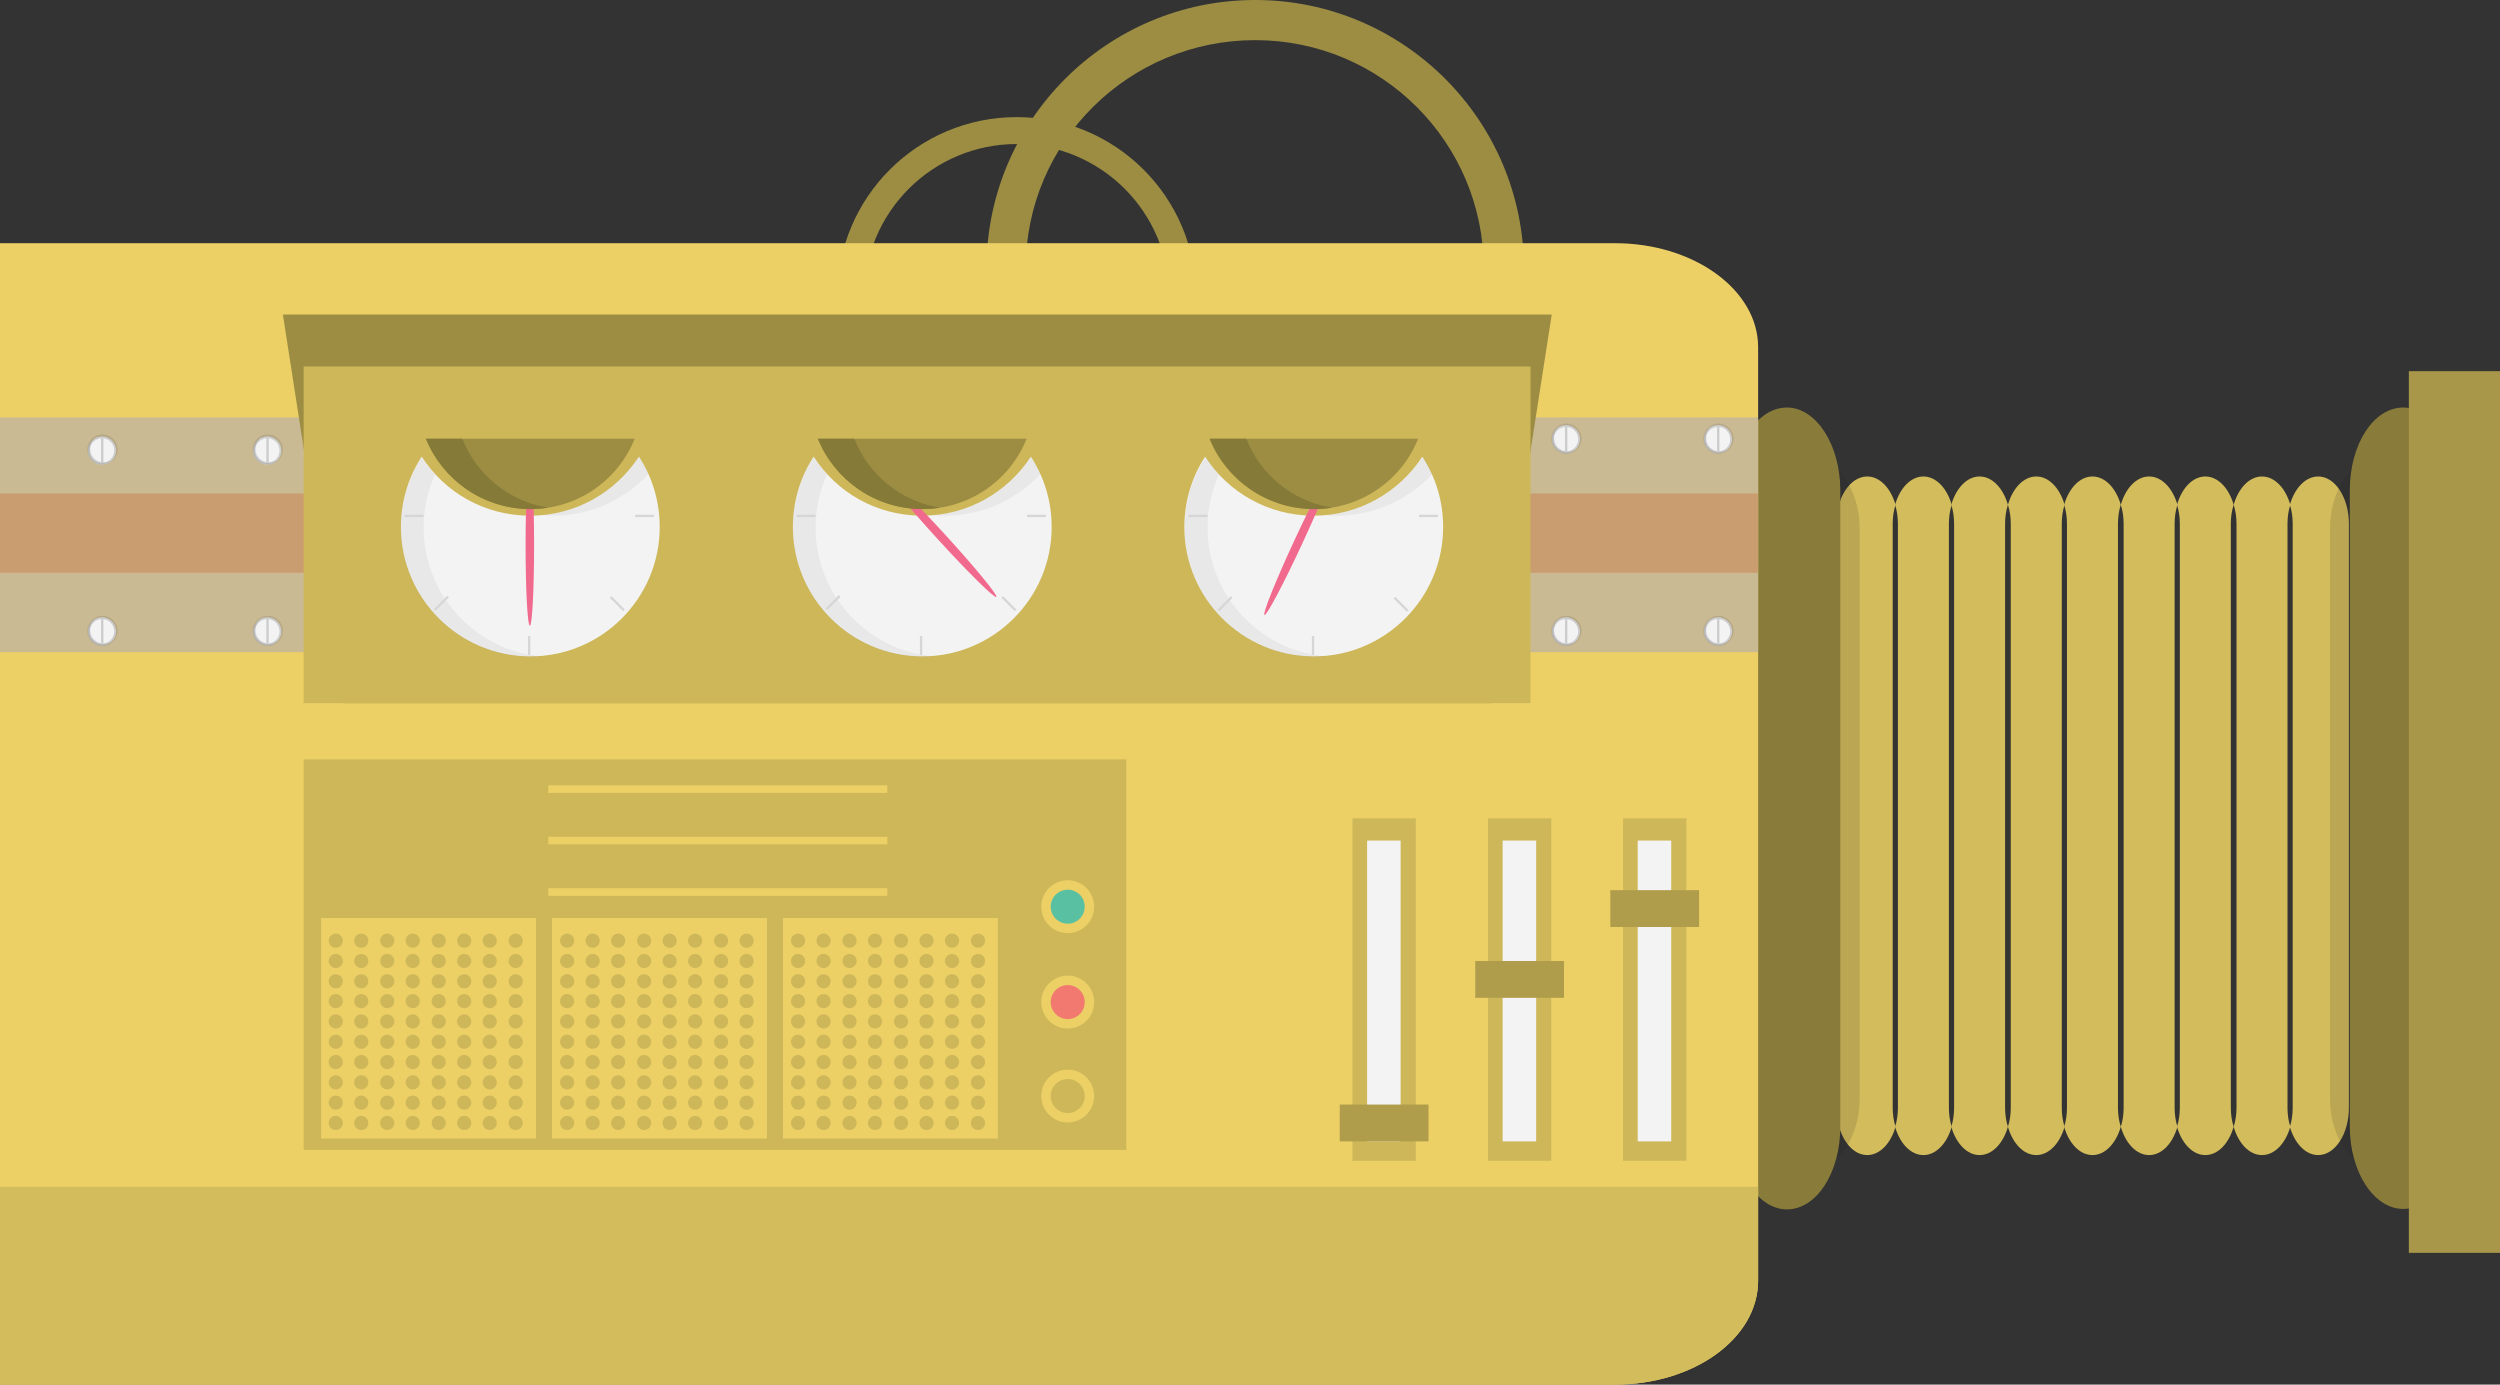 <?xml version="1.0" encoding="utf-8"?>
<!-- Generator: Adobe Illustrator 18.1.1, SVG Export Plug-In . SVG Version: 6.00 Build 0)  -->
<svg version="1.1" id="Layer_1" xmlns="http://www.w3.org/2000/svg" xmlns:xlink="http://www.w3.org/1999/xlink" x="0px" y="0px"
	 viewBox="0 0 529.4 293.2" enable-background="new 0 0 529.4 293.2" xml:space="preserve">
<rect x="0" y="0" width="529.4" height="293.2" fill="#333333" stroke="none"/>
<g>
	<g>
		<path fill="#D3BC5B" d="M485.5,110.9c0-1.4-0.2-2.8-0.6-4c1-3.5,3.3-6,6-6c3.6,0,6.5,4.5,6.5,10v123.7c0,5.5-2.9,10-6.5,10
			c-2.7,0-5-2.5-6-6c0.4-1.2,0.6-2.6,0.6-4V110.9z"/>
		<path fill="#D3BC5B" d="M473.6,110.9c0-1.4-0.2-2.8-0.6-4c1-3.5,3.3-6,6-6c2.7,0,5,2.5,6,6c-0.4,1.2-0.6,2.6-0.6,4v123.7
			c0,1.4,0.2,2.8,0.6,4c-1,3.5-3.3,6-6,6c-2.7,0-5-2.5-6-6c0.4-1.2,0.6-2.6,0.6-4V110.9z"/>
		<path fill="#D3BC5B" d="M461.6,110.9c0-1.4-0.2-2.8-0.6-4c1-3.5,3.3-6,6-6c2.7,0,5,2.5,6,6c-0.4,1.2-0.6,2.6-0.6,4v123.7
			c0,1.4,0.2,2.8,0.6,4c-1,3.5-3.3,6-6,6c-2.7,0-5-2.5-6-6c0.4-1.2,0.6-2.6,0.6-4V110.9z"/>
		<path fill="#D3BC5B" d="M449.7,110.9c0-1.4-0.2-2.8-0.6-4c1-3.5,3.3-6,6-6c2.7,0,5,2.5,6,6c-0.4,1.2-0.6,2.6-0.6,4v123.7
			c0,1.4,0.2,2.8,0.6,4c-1,3.5-3.3,6-6,6c-2.7,0-5-2.5-6-6c0.4-1.2,0.6-2.6,0.6-4V110.9z"/>
		<path fill="#D3BC5B" d="M437.7,110.9c0-1.4-0.2-2.8-0.6-4c1-3.5,3.3-6,6-6c2.7,0,5,2.5,6,6c-0.4,1.2-0.6,2.6-0.6,4v123.7
			c0,1.4,0.2,2.8,0.6,4c-1,3.5-3.3,6-6,6c-2.7,0-5-2.5-6-6c0.4-1.2,0.6-2.6,0.6-4V110.9z"/>
		<path fill="#D3BC5B" d="M425.8,110.9c0-1.4-0.2-2.8-0.6-4c1-3.5,3.3-6,6-6c2.7,0,5,2.5,6,6c-0.4,1.2-0.6,2.6-0.6,4v123.7
			c0,1.4,0.2,2.8,0.6,4c-1,3.5-3.3,6-6,6c-2.7,0-5-2.5-6-6c0.4-1.2,0.6-2.6,0.6-4V110.9z"/>
		<path fill="#D3BC5B" d="M413.8,110.9c0-1.4-0.2-2.8-0.6-4c1-3.5,3.3-6,6-6c2.7,0,5,2.5,6,6c-0.4,1.2-0.6,2.6-0.6,4v123.7
			c0,1.4,0.2,2.8,0.6,4c-1,3.5-3.3,6-6,6c-2.7,0-5-2.5-6-6c0.4-1.2,0.6-2.6,0.6-4V110.9z"/>
		<path fill="#D3BC5B" d="M401.9,110.9c0-1.4-0.2-2.8-0.6-4c1-3.5,3.3-6,6-6c2.7,0,5,2.5,6,6c-0.4,1.2-0.6,2.6-0.6,4v123.7
			c0,1.4,0.2,2.8,0.6,4c-1,3.5-3.3,6-6,6c-2.7,0-5-2.5-6-6c0.4-1.2,0.6-2.6,0.6-4V110.9z"/>
		<path fill="#D3BC5B" d="M395.4,100.9c2.7,0,5,2.5,6,6c-0.4,1.2-0.6,2.6-0.6,4v123.7c0,1.4,0.2,2.8,0.6,4c-1,3.5-3.3,6-6,6
			c-3.6,0-6.5-4.5-6.5-10V110.9C388.8,105.4,391.8,100.9,395.4,100.9z"/>
	</g>
	<path opacity="0.14" fill="#231F20" d="M493.4,232.6c0,8.6,5.1,15.6,11.3,15.6l0,0c6.3,0,11.3-7,11.3-15.6V112
		c0-8.6-5.1-15.6-11.3-15.6l0,0c-6.3,0-11.3,7-11.3,15.6V232.6z"/>
	<path opacity="0.14" fill="#231F20" d="M371.2,232.6c0,8.6,5.1,15.6,11.3,15.6l0,0c6.3,0,11.3-7,11.3-15.6V112
		c0-8.6-5.1-15.6-11.3-15.6l0,0c-6.3,0-11.3,7-11.3,15.6V232.6z"/>
	<path fill="#897C3A" d="M497.6,238.6c0,9.6,5.1,17.4,11.3,17.4l0,0c6.3,0,11.3-7.8,11.3-17.4V103.8c0-9.6-5.1-17.5-11.3-17.5l0,0
		c-6.3,0-11.3,7.8-11.3,17.5V238.6z"/>
	<path fill="#897C3A" d="M367.1,238.6c0,9.6,5.1,17.5,11.3,17.5l0,0c6.3,0,11.3-7.8,11.3-17.5V103.8c0-9.6-5.1-17.5-11.3-17.5l0,0
		c-6.3,0-11.3,7.8-11.3,17.5V238.6z"/>
</g>
<rect x="510.1" y="78.6" fill="#A89749" width="19.3" height="186.7"/>
<path fill="#9C8D43" d="M322.7,56.9c0-31.4-25.5-56.9-56.9-56.9s-56.9,25.5-56.9,56.9c0,31.4,25.5,56.9,56.9,56.9
	S322.7,88.4,322.7,56.9z M314.2,56.9c0,26.8-21.7,48.5-48.5,48.5s-48.5-21.7-48.5-48.5S239,8.5,265.8,8.5S314.2,30.2,314.2,56.9z"/>
<path fill="#9C8D43" d="M253.3,62.8c0-21-17-38-38-38c-21,0-38,17-38,38s17,38,38,38C236.3,100.8,253.3,83.8,253.3,62.8z
	 M247.6,62.8c0,17.9-14.5,32.3-32.3,32.3c-17.9,0-32.3-14.5-32.3-32.3c0-17.9,14.5-32.3,32.3-32.3C233.1,30.5,247.6,44.9,247.6,62.8
	z"/>
<path fill="#ECD066" d="M342,293.2H0L0,51.5h342c16.7,0,30.3,9.9,30.3,22v197.7C372.3,283.4,358.7,293.2,342,293.2z"/>
<rect x="0" y="88.4" fill="#CABA93" width="372.3" height="49.7"/>
<rect x="0" y="104.5" fill="#C99D6F" width="372.3" height="16.8"/>
<polygon fill="#9C8D43" points="328.6,66.6 59.9,66.6 72.7,148.9 315.8,148.9 "/>
<rect x="64.3" y="77.6" fill="#CEB758" width="259.8" height="71.3"/>
<g>
	<circle opacity="0.1" fill="#010101" cx="331.7" cy="133.6" r="3.2"/>
	<circle fill="#CDCCCC" cx="331.6" cy="133.7" r="3"/>
	<circle fill="#F3F3F3" cx="331.6" cy="133.7" r="2.6"/>
	<rect x="331.4" y="131.1" fill="#CDCCCC" width="0.5" height="5.1"/>
	<path opacity="0.1" fill="#010101" d="M329.1,133.3c0,1.7,1.3,3,3,3c0.6,0,1.1-0.2,1.6-0.5c-0.5,0.5-1.3,0.9-2.1,0.9
		c-1.7,0-3-1.3-3-3c0-1.1,0.6-2,1.4-2.5C329.5,131.7,329.1,132.5,329.1,133.3z"/>
</g>
<g>
	<circle opacity="0.1" fill="#010101" cx="56.7" cy="133.6" r="3.2"/>
	<circle fill="#CDCCCC" cx="56.6" cy="133.7" r="3"/>
	<circle fill="#F3F3F3" cx="56.6" cy="133.7" r="2.6"/>
	<rect x="56.4" y="131.1" fill="#CDCCCC" width="0.5" height="5.1"/>
	<path opacity="0.1" fill="#010101" d="M54.1,133.3c0,1.7,1.3,3,3,3c0.6,0,1.1-0.2,1.6-0.5c-0.5,0.5-1.3,0.9-2.1,0.9
		c-1.7,0-3-1.3-3-3c0-1.1,0.6-2,1.4-2.5C54.5,131.7,54.1,132.5,54.1,133.3z"/>
</g>
<g>
	<circle opacity="0.1" fill="#010101" cx="21.7" cy="133.6" r="3.2"/>
	<circle fill="#CDCCCC" cx="21.6" cy="133.7" r="3"/>
	<circle fill="#F3F3F3" cx="21.6" cy="133.7" r="2.6"/>
	<rect x="21.4" y="131.1" fill="#CDCCCC" width="0.5" height="5.1"/>
	<path opacity="0.1" fill="#010101" d="M19.1,133.3c0,1.7,1.3,3,3,3c0.6,0,1.1-0.2,1.6-0.5c-0.5,0.5-1.3,0.9-2.1,0.9
		c-1.7,0-3-1.3-3-3c0-1.1,0.6-2,1.4-2.5C19.5,131.7,19.1,132.5,19.1,133.3z"/>
</g>
<g>
	<circle opacity="0.1" fill="#010101" cx="56.7" cy="95.2" r="3.2"/>
	<circle fill="#CDCCCC" cx="56.6" cy="95.4" r="3"/>
	<circle fill="#F3F3F3" cx="56.6" cy="95.4" r="2.6"/>
	<rect x="56.4" y="92.8" fill="#CDCCCC" width="0.5" height="5.1"/>
	<path opacity="0.1" fill="#010101" d="M54.1,94.9c0,1.7,1.3,3,3,3c0.6,0,1.1-0.2,1.6-0.5c-0.5,0.5-1.3,0.9-2.1,0.9
		c-1.7,0-3-1.3-3-3c0-1.1,0.6-2,1.4-2.5C54.5,93.4,54.1,94.1,54.1,94.9z"/>
</g>
<g>
	<circle opacity="0.1" fill="#010101" cx="21.7" cy="95.2" r="3.2"/>
	<circle fill="#CDCCCC" cx="21.6" cy="95.4" r="3"/>
	<circle fill="#F3F3F3" cx="21.6" cy="95.4" r="2.6"/>
	<rect x="21.4" y="92.8" fill="#CDCCCC" width="0.5" height="5.1"/>
	<path opacity="0.1" fill="#010101" d="M19.1,94.9c0,1.7,1.3,3,3,3c0.6,0,1.1-0.2,1.6-0.5c-0.5,0.5-1.3,0.9-2.1,0.9
		c-1.7,0-3-1.3-3-3c0-1.1,0.6-2,1.4-2.5C19.5,93.4,19.1,94.1,19.1,94.9z"/>
</g>
<g>
	<circle opacity="0.1" fill="#010101" cx="363.9" cy="133.6" r="3.2"/>
	<circle fill="#CDCCCC" cx="363.8" cy="133.7" r="3"/>
	<circle fill="#F3F3F3" cx="363.8" cy="133.7" r="2.6"/>
	<rect x="363.6" y="131.1" fill="#CDCCCC" width="0.5" height="5.1"/>
	<path opacity="0.1" fill="#010101" d="M361.3,133.3c0,1.7,1.3,3,3,3c0.6,0,1.1-0.2,1.6-0.5c-0.5,0.5-1.3,0.9-2.1,0.9
		c-1.7,0-3-1.3-3-3c0-1.1,0.6-2,1.4-2.5C361.6,131.7,361.3,132.5,361.3,133.3z"/>
</g>
<g>
	<circle opacity="0.1" fill="#010101" cx="331.7" cy="92.9" r="3.2"/>
	<circle fill="#CDCCCC" cx="331.6" cy="93" r="3"/>
	<circle fill="#F3F3F3" cx="331.6" cy="93" r="2.6"/>
	<rect x="331.4" y="90.4" fill="#CDCCCC" width="0.5" height="5.1"/>
	<path opacity="0.1" fill="#010101" d="M329.1,92.6c0,1.7,1.3,3,3,3c0.6,0,1.1-0.2,1.6-0.5c-0.5,0.5-1.3,0.9-2.1,0.9
		c-1.7,0-3-1.3-3-3c0-1.1,0.6-2,1.4-2.5C329.5,91,329.1,91.8,329.1,92.6z"/>
</g>
<g>
	<circle opacity="0.1" fill="#010101" cx="363.9" cy="92.9" r="3.2"/>
	<circle fill="#CDCCCC" cx="363.8" cy="93" r="3"/>
	<circle fill="#F3F3F3" cx="363.8" cy="93" r="2.6"/>
	<rect x="363.6" y="90.4" fill="#CDCCCC" width="0.5" height="5.1"/>
	<path opacity="0.1" fill="#010101" d="M361.3,92.6c0,1.7,1.3,3,3,3c0.6,0,1.1-0.2,1.6-0.5c-0.5,0.5-1.3,0.9-2.1,0.9
		c-1.7,0-3-1.3-3-3c0-1.1,0.6-2,1.4-2.5C361.6,91,361.3,91.8,361.3,92.6z"/>
</g>
<path fill="#D3BC5B" d="M342,293.2H0l0-41.9h372.3v19.9C372.3,283.4,358.7,293.2,342,293.2z"/>
<g>
	<rect x="64.3" y="160.8" fill="#CEB758" width="174.2" height="82.7"/>
	<rect x="116.1" y="188.1" fill="#ECD066" width="71.8" height="1.6"/>
	<rect x="116.1" y="177.2" fill="#ECD066" width="71.8" height="1.6"/>
	<rect x="116.1" y="166.3" fill="#ECD066" width="71.8" height="1.6"/>
	<g>
		<rect x="68" y="194.4" fill="#ECD066" width="45.5" height="46.7"/>
		<g>
			<circle fill="#CEB758" cx="71.1" cy="237.8" r="1.5"/>
			<circle fill="#CEB758" cx="76.5" cy="237.8" r="1.5"/>
			<circle fill="#CEB758" cx="82" cy="237.8" r="1.5"/>
			<circle fill="#CEB758" cx="87.4" cy="237.8" r="1.5"/>
			<circle fill="#CEB758" cx="92.9" cy="237.8" r="1.5"/>
			<circle fill="#CEB758" cx="98.3" cy="237.8" r="1.5"/>
			<circle fill="#CEB758" cx="103.7" cy="237.8" r="1.5"/>
			<circle fill="#CEB758" cx="109.2" cy="237.8" r="1.5"/>
		</g>
		<g>
			<circle fill="#CEB758" cx="71.1" cy="233.5" r="1.5"/>
			<circle fill="#CEB758" cx="76.5" cy="233.5" r="1.5"/>
			<circle fill="#CEB758" cx="82" cy="233.5" r="1.5"/>
			<circle fill="#CEB758" cx="87.4" cy="233.5" r="1.5"/>
			<circle fill="#CEB758" cx="92.9" cy="233.5" r="1.5"/>
			<circle fill="#CEB758" cx="98.3" cy="233.5" r="1.5"/>
			<circle fill="#CEB758" cx="103.7" cy="233.5" r="1.5"/>
			<circle fill="#CEB758" cx="109.2" cy="233.5" r="1.5"/>
		</g>
		<g>
			<circle fill="#CEB758" cx="71.1" cy="229.2" r="1.5"/>
			<circle fill="#CEB758" cx="76.5" cy="229.2" r="1.5"/>
			<circle fill="#CEB758" cx="82" cy="229.2" r="1.5"/>
			<circle fill="#CEB758" cx="87.4" cy="229.2" r="1.5"/>
			<circle fill="#CEB758" cx="92.9" cy="229.2" r="1.5"/>
			<circle fill="#CEB758" cx="98.3" cy="229.2" r="1.5"/>
			<circle fill="#CEB758" cx="103.7" cy="229.2" r="1.5"/>
			<circle fill="#CEB758" cx="109.2" cy="229.2" r="1.5"/>
		</g>
		<g>
			<circle fill="#CEB758" cx="71.1" cy="224.9" r="1.5"/>
			<circle fill="#CEB758" cx="76.5" cy="224.9" r="1.5"/>
			<circle fill="#CEB758" cx="82" cy="224.9" r="1.5"/>
			<circle fill="#CEB758" cx="87.4" cy="224.9" r="1.5"/>
			<circle fill="#CEB758" cx="92.9" cy="224.9" r="1.5"/>
			<circle fill="#CEB758" cx="98.3" cy="224.9" r="1.5"/>
			<circle fill="#CEB758" cx="103.7" cy="224.9" r="1.5"/>
			<circle fill="#CEB758" cx="109.2" cy="224.9" r="1.5"/>
		</g>
		<g>
			<circle fill="#CEB758" cx="71.1" cy="220.6" r="1.5"/>
			<circle fill="#CEB758" cx="76.5" cy="220.6" r="1.5"/>
			<circle fill="#CEB758" cx="82" cy="220.6" r="1.5"/>
			<circle fill="#CEB758" cx="87.4" cy="220.6" r="1.5"/>
			<circle fill="#CEB758" cx="92.9" cy="220.6" r="1.5"/>
			<circle fill="#CEB758" cx="98.3" cy="220.6" r="1.5"/>
			<circle fill="#CEB758" cx="103.7" cy="220.6" r="1.5"/>
			<circle fill="#CEB758" cx="109.2" cy="220.6" r="1.5"/>
		</g>
		<g>
			<circle fill="#CEB758" cx="71.1" cy="216.3" r="1.5"/>
			<circle fill="#CEB758" cx="76.5" cy="216.3" r="1.5"/>
			<circle fill="#CEB758" cx="82" cy="216.3" r="1.5"/>
			<circle fill="#CEB758" cx="87.4" cy="216.3" r="1.5"/>
			<circle fill="#CEB758" cx="92.9" cy="216.3" r="1.5"/>
			<circle fill="#CEB758" cx="98.3" cy="216.3" r="1.5"/>
			<circle fill="#CEB758" cx="103.7" cy="216.3" r="1.5"/>
			<circle fill="#CEB758" cx="109.2" cy="216.3" r="1.5"/>
		</g>
		<g>
			<circle fill="#CEB758" cx="71.1" cy="212" r="1.5"/>
			<circle fill="#CEB758" cx="76.5" cy="212" r="1.5"/>
			<circle fill="#CEB758" cx="82" cy="212" r="1.5"/>
			<circle fill="#CEB758" cx="87.4" cy="212" r="1.5"/>
			<circle fill="#CEB758" cx="92.9" cy="212" r="1.5"/>
			<circle fill="#CEB758" cx="98.3" cy="212" r="1.5"/>
			<circle fill="#CEB758" cx="103.7" cy="212" r="1.5"/>
			<circle fill="#CEB758" cx="109.2" cy="212" r="1.5"/>
		</g>
		<g>
			<circle fill="#CEB758" cx="71.1" cy="207.8" r="1.5"/>
			<circle fill="#CEB758" cx="76.5" cy="207.8" r="1.5"/>
			<circle fill="#CEB758" cx="82" cy="207.8" r="1.5"/>
			<circle fill="#CEB758" cx="87.4" cy="207.8" r="1.5"/>
			<circle fill="#CEB758" cx="92.9" cy="207.8" r="1.5"/>
			<circle fill="#CEB758" cx="98.3" cy="207.8" r="1.5"/>
			<circle fill="#CEB758" cx="103.7" cy="207.8" r="1.5"/>
			<circle fill="#CEB758" cx="109.2" cy="207.8" r="1.5"/>
		</g>
		<g>
			<circle fill="#CEB758" cx="71.1" cy="203.5" r="1.5"/>
			<circle fill="#CEB758" cx="76.5" cy="203.5" r="1.5"/>
			<circle fill="#CEB758" cx="82" cy="203.5" r="1.5"/>
			<circle fill="#CEB758" cx="87.4" cy="203.5" r="1.5"/>
			<circle fill="#CEB758" cx="92.9" cy="203.5" r="1.5"/>
			<circle fill="#CEB758" cx="98.3" cy="203.5" r="1.5"/>
			<circle fill="#CEB758" cx="103.7" cy="203.5" r="1.5"/>
			<circle fill="#CEB758" cx="109.2" cy="203.5" r="1.5"/>
		</g>
		<g>
			<circle fill="#CEB758" cx="71.1" cy="199.2" r="1.5"/>
			<circle fill="#CEB758" cx="76.5" cy="199.2" r="1.5"/>
			<circle fill="#CEB758" cx="82" cy="199.2" r="1.5"/>
			<circle fill="#CEB758" cx="87.4" cy="199.2" r="1.5"/>
			<circle fill="#CEB758" cx="92.9" cy="199.2" r="1.5"/>
			<circle fill="#CEB758" cx="98.3" cy="199.2" r="1.5"/>
			<circle fill="#CEB758" cx="103.7" cy="199.2" r="1.5"/>
			<circle fill="#CEB758" cx="109.2" cy="199.2" r="1.5"/>
		</g>
	</g>
	<g>
		<rect x="116.9" y="194.4" fill="#ECD066" width="45.5" height="46.7"/>
		<g>
			<circle fill="#CEB758" cx="120.1" cy="237.8" r="1.5"/>
			<circle fill="#CEB758" cx="125.5" cy="237.8" r="1.5"/>
			<circle fill="#CEB758" cx="130.9" cy="237.8" r="1.5"/>
			<circle fill="#CEB758" cx="136.4" cy="237.8" r="1.5"/>
			<circle fill="#CEB758" cx="141.8" cy="237.8" r="1.5"/>
			<circle fill="#CEB758" cx="147.2" cy="237.8" r="1.5"/>
			<circle fill="#CEB758" cx="152.7" cy="237.8" r="1.5"/>
			<circle fill="#CEB758" cx="158.1" cy="237.8" r="1.5"/>
		</g>
		<g>
			<circle fill="#CEB758" cx="120.1" cy="233.5" r="1.5"/>
			<circle fill="#CEB758" cx="125.5" cy="233.5" r="1.5"/>
			<circle fill="#CEB758" cx="130.9" cy="233.5" r="1.5"/>
			<circle fill="#CEB758" cx="136.4" cy="233.5" r="1.5"/>
			<circle fill="#CEB758" cx="141.8" cy="233.5" r="1.5"/>
			<circle fill="#CEB758" cx="147.2" cy="233.5" r="1.5"/>
			<circle fill="#CEB758" cx="152.7" cy="233.5" r="1.5"/>
			<circle fill="#CEB758" cx="158.1" cy="233.5" r="1.5"/>
		</g>
		<g>
			<circle fill="#CEB758" cx="120.1" cy="229.2" r="1.5"/>
			<circle fill="#CEB758" cx="125.5" cy="229.2" r="1.5"/>
			<circle fill="#CEB758" cx="130.9" cy="229.2" r="1.5"/>
			<circle fill="#CEB758" cx="136.4" cy="229.2" r="1.5"/>
			<circle fill="#CEB758" cx="141.8" cy="229.2" r="1.5"/>
			<circle fill="#CEB758" cx="147.2" cy="229.2" r="1.5"/>
			<circle fill="#CEB758" cx="152.7" cy="229.2" r="1.5"/>
			<circle fill="#CEB758" cx="158.1" cy="229.2" r="1.5"/>
		</g>
		<g>
			<circle fill="#CEB758" cx="120.1" cy="224.9" r="1.5"/>
			<circle fill="#CEB758" cx="125.5" cy="224.9" r="1.5"/>
			<circle fill="#CEB758" cx="130.9" cy="224.9" r="1.5"/>
			<circle fill="#CEB758" cx="136.4" cy="224.9" r="1.5"/>
			<circle fill="#CEB758" cx="141.8" cy="224.9" r="1.5"/>
			<circle fill="#CEB758" cx="147.2" cy="224.9" r="1.5"/>
			<circle fill="#CEB758" cx="152.7" cy="224.9" r="1.5"/>
			<circle fill="#CEB758" cx="158.1" cy="224.9" r="1.5"/>
		</g>
		<g>
			<circle fill="#CEB758" cx="120.1" cy="220.6" r="1.5"/>
			<circle fill="#CEB758" cx="125.5" cy="220.6" r="1.5"/>
			<circle fill="#CEB758" cx="130.9" cy="220.6" r="1.5"/>
			<circle fill="#CEB758" cx="136.4" cy="220.6" r="1.5"/>
			<circle fill="#CEB758" cx="141.8" cy="220.6" r="1.5"/>
			<circle fill="#CEB758" cx="147.2" cy="220.6" r="1.5"/>
			<circle fill="#CEB758" cx="152.7" cy="220.6" r="1.5"/>
			<circle fill="#CEB758" cx="158.1" cy="220.6" r="1.5"/>
		</g>
		<g>
			<circle fill="#CEB758" cx="120.1" cy="216.3" r="1.5"/>
			<circle fill="#CEB758" cx="125.5" cy="216.3" r="1.5"/>
			<circle fill="#CEB758" cx="130.9" cy="216.3" r="1.5"/>
			<circle fill="#CEB758" cx="136.4" cy="216.3" r="1.5"/>
			<circle fill="#CEB758" cx="141.8" cy="216.3" r="1.5"/>
			<circle fill="#CEB758" cx="147.2" cy="216.3" r="1.5"/>
			<circle fill="#CEB758" cx="152.7" cy="216.3" r="1.5"/>
			<circle fill="#CEB758" cx="158.1" cy="216.3" r="1.5"/>
		</g>
		<g>
			<circle fill="#CEB758" cx="120.1" cy="212" r="1.5"/>
			<circle fill="#CEB758" cx="125.5" cy="212" r="1.5"/>
			<circle fill="#CEB758" cx="130.9" cy="212" r="1.5"/>
			<circle fill="#CEB758" cx="136.4" cy="212" r="1.5"/>
			<circle fill="#CEB758" cx="141.8" cy="212" r="1.5"/>
			<circle fill="#CEB758" cx="147.2" cy="212" r="1.5"/>
			<circle fill="#CEB758" cx="152.7" cy="212" r="1.5"/>
			<circle fill="#CEB758" cx="158.1" cy="212" r="1.5"/>
		</g>
		<g>
			<circle fill="#CEB758" cx="120.1" cy="207.8" r="1.5"/>
			<circle fill="#CEB758" cx="125.5" cy="207.8" r="1.5"/>
			<circle fill="#CEB758" cx="130.9" cy="207.8" r="1.5"/>
			<circle fill="#CEB758" cx="136.4" cy="207.8" r="1.5"/>
			<circle fill="#CEB758" cx="141.8" cy="207.8" r="1.5"/>
			<circle fill="#CEB758" cx="147.2" cy="207.8" r="1.5"/>
			<circle fill="#CEB758" cx="152.7" cy="207.8" r="1.5"/>
			<circle fill="#CEB758" cx="158.1" cy="207.8" r="1.5"/>
		</g>
		<g>
			<circle fill="#CEB758" cx="120.1" cy="203.5" r="1.5"/>
			<circle fill="#CEB758" cx="125.5" cy="203.5" r="1.5"/>
			<circle fill="#CEB758" cx="130.9" cy="203.5" r="1.5"/>
			<circle fill="#CEB758" cx="136.4" cy="203.5" r="1.5"/>
			<circle fill="#CEB758" cx="141.8" cy="203.5" r="1.5"/>
			<circle fill="#CEB758" cx="147.2" cy="203.5" r="1.5"/>
			<circle fill="#CEB758" cx="152.7" cy="203.5" r="1.5"/>
			<circle fill="#CEB758" cx="158.1" cy="203.5" r="1.5"/>
		</g>
		<g>
			<circle fill="#CEB758" cx="120.1" cy="199.2" r="1.5"/>
			<circle fill="#CEB758" cx="125.5" cy="199.2" r="1.5"/>
			<circle fill="#CEB758" cx="130.9" cy="199.2" r="1.5"/>
			<circle fill="#CEB758" cx="136.4" cy="199.2" r="1.5"/>
			<circle fill="#CEB758" cx="141.8" cy="199.2" r="1.5"/>
			<circle fill="#CEB758" cx="147.2" cy="199.2" r="1.5"/>
			<circle fill="#CEB758" cx="152.7" cy="199.2" r="1.5"/>
			<circle fill="#CEB758" cx="158.1" cy="199.2" r="1.5"/>
		</g>
	</g>
	<g>
		<rect x="165.8" y="194.4" fill="#ECD066" width="45.5" height="46.7"/>
		<g>
			<circle fill="#CEB758" cx="169" cy="237.8" r="1.5"/>
			<circle fill="#CEB758" cx="174.4" cy="237.8" r="1.5"/>
			<circle fill="#CEB758" cx="179.9" cy="237.8" r="1.5"/>
			<circle fill="#CEB758" cx="185.3" cy="237.8" r="1.5"/>
			<circle fill="#CEB758" cx="190.8" cy="237.8" r="1.5"/>
			<circle fill="#CEB758" cx="196.2" cy="237.8" r="1.5"/>
			<circle fill="#CEB758" cx="201.6" cy="237.8" r="1.5"/>
			<circle fill="#CEB758" cx="207.1" cy="237.8" r="1.5"/>
		</g>
		<g>
			<circle fill="#CEB758" cx="169" cy="233.5" r="1.5"/>
			<circle fill="#CEB758" cx="174.4" cy="233.5" r="1.5"/>
			<circle fill="#CEB758" cx="179.9" cy="233.5" r="1.5"/>
			<circle fill="#CEB758" cx="185.3" cy="233.5" r="1.5"/>
			<circle fill="#CEB758" cx="190.8" cy="233.5" r="1.5"/>
			<circle fill="#CEB758" cx="196.2" cy="233.5" r="1.5"/>
			<circle fill="#CEB758" cx="201.6" cy="233.5" r="1.5"/>
			<circle fill="#CEB758" cx="207.1" cy="233.5" r="1.5"/>
		</g>
		<g>
			<circle fill="#CEB758" cx="169" cy="229.2" r="1.5"/>
			<circle fill="#CEB758" cx="174.4" cy="229.2" r="1.5"/>
			<circle fill="#CEB758" cx="179.9" cy="229.2" r="1.5"/>
			<circle fill="#CEB758" cx="185.3" cy="229.2" r="1.5"/>
			<circle fill="#CEB758" cx="190.8" cy="229.2" r="1.5"/>
			<circle fill="#CEB758" cx="196.2" cy="229.2" r="1.5"/>
			<circle fill="#CEB758" cx="201.6" cy="229.2" r="1.5"/>
			<circle fill="#CEB758" cx="207.1" cy="229.2" r="1.5"/>
		</g>
		<g>
			<circle fill="#CEB758" cx="169" cy="224.9" r="1.5"/>
			<circle fill="#CEB758" cx="174.4" cy="224.9" r="1.5"/>
			<circle fill="#CEB758" cx="179.9" cy="224.9" r="1.5"/>
			<circle fill="#CEB758" cx="185.3" cy="224.9" r="1.5"/>
			<circle fill="#CEB758" cx="190.8" cy="224.9" r="1.5"/>
			<circle fill="#CEB758" cx="196.2" cy="224.9" r="1.5"/>
			<circle fill="#CEB758" cx="201.6" cy="224.9" r="1.5"/>
			<circle fill="#CEB758" cx="207.1" cy="224.9" r="1.5"/>
		</g>
		<g>
			<circle fill="#CEB758" cx="169" cy="220.6" r="1.5"/>
			<circle fill="#CEB758" cx="174.4" cy="220.6" r="1.5"/>
			<circle fill="#CEB758" cx="179.9" cy="220.6" r="1.5"/>
			<circle fill="#CEB758" cx="185.3" cy="220.6" r="1.5"/>
			<circle fill="#CEB758" cx="190.8" cy="220.6" r="1.5"/>
			<circle fill="#CEB758" cx="196.2" cy="220.6" r="1.5"/>
			<circle fill="#CEB758" cx="201.6" cy="220.6" r="1.5"/>
			<circle fill="#CEB758" cx="207.1" cy="220.6" r="1.5"/>
		</g>
		<g>
			<circle fill="#CEB758" cx="169" cy="216.3" r="1.5"/>
			<circle fill="#CEB758" cx="174.4" cy="216.3" r="1.5"/>
			<circle fill="#CEB758" cx="179.9" cy="216.3" r="1.5"/>
			<circle fill="#CEB758" cx="185.3" cy="216.3" r="1.5"/>
			<circle fill="#CEB758" cx="190.8" cy="216.3" r="1.5"/>
			<circle fill="#CEB758" cx="196.2" cy="216.3" r="1.5"/>
			<circle fill="#CEB758" cx="201.6" cy="216.3" r="1.5"/>
			<circle fill="#CEB758" cx="207.1" cy="216.3" r="1.5"/>
		</g>
		<g>
			<circle fill="#CEB758" cx="169" cy="212" r="1.5"/>
			<circle fill="#CEB758" cx="174.4" cy="212" r="1.5"/>
			<circle fill="#CEB758" cx="179.9" cy="212" r="1.5"/>
			<circle fill="#CEB758" cx="185.3" cy="212" r="1.5"/>
			<circle fill="#CEB758" cx="190.8" cy="212" r="1.5"/>
			<circle fill="#CEB758" cx="196.2" cy="212" r="1.5"/>
			<circle fill="#CEB758" cx="201.6" cy="212" r="1.5"/>
			<circle fill="#CEB758" cx="207.1" cy="212" r="1.5"/>
		</g>
		<g>
			<circle fill="#CEB758" cx="169" cy="207.8" r="1.5"/>
			<circle fill="#CEB758" cx="174.4" cy="207.8" r="1.5"/>
			<circle fill="#CEB758" cx="179.9" cy="207.8" r="1.5"/>
			<circle fill="#CEB758" cx="185.3" cy="207.8" r="1.5"/>
			<circle fill="#CEB758" cx="190.8" cy="207.8" r="1.5"/>
			<circle fill="#CEB758" cx="196.2" cy="207.8" r="1.5"/>
			<circle fill="#CEB758" cx="201.6" cy="207.8" r="1.5"/>
			<circle fill="#CEB758" cx="207.1" cy="207.8" r="1.5"/>
		</g>
		<g>
			<circle fill="#CEB758" cx="169" cy="203.5" r="1.5"/>
			<circle fill="#CEB758" cx="174.4" cy="203.5" r="1.5"/>
			<circle fill="#CEB758" cx="179.9" cy="203.5" r="1.5"/>
			<circle fill="#CEB758" cx="185.3" cy="203.5" r="1.5"/>
			<circle fill="#CEB758" cx="190.8" cy="203.5" r="1.5"/>
			<circle fill="#CEB758" cx="196.2" cy="203.5" r="1.5"/>
			<circle fill="#CEB758" cx="201.6" cy="203.5" r="1.5"/>
			<circle fill="#CEB758" cx="207.1" cy="203.5" r="1.5"/>
		</g>
		<g>
			<circle fill="#CEB758" cx="169" cy="199.2" r="1.5"/>
			<circle fill="#CEB758" cx="174.4" cy="199.2" r="1.5"/>
			<circle fill="#CEB758" cx="179.9" cy="199.2" r="1.5"/>
			<circle fill="#CEB758" cx="185.3" cy="199.2" r="1.5"/>
			<circle fill="#CEB758" cx="190.8" cy="199.2" r="1.5"/>
			<circle fill="#CEB758" cx="196.2" cy="199.2" r="1.5"/>
			<circle fill="#CEB758" cx="201.6" cy="199.2" r="1.5"/>
			<circle fill="#CEB758" cx="207.1" cy="199.2" r="1.5"/>
		</g>
	</g>
</g>
<g>
	<circle fill="#ECD066" cx="226.1" cy="232.1" r="5.6"/>
	<circle fill="#CEB758" cx="226.1" cy="232.1" r="3.6"/>
	<circle fill="#ECD066" cx="226.1" cy="192" r="5.6"/>
	<circle fill="#59C1A2" cx="226.1" cy="192" r="3.6"/>
	<circle fill="#ECD066" cx="226.1" cy="212.2" r="5.6"/>
	<circle fill="#F27970" cx="226.1" cy="212.2" r="3.6"/>
</g>
<g>
	<g>
		<rect x="286.4" y="173.3" fill="#CEB758" width="13.4" height="72.5"/>
		<rect x="289.5" y="178" fill="#F3F3F3" width="7.1" height="63.7"/>
	</g>
	<rect x="283.7" y="233.9" fill="#AF9D4B" width="18.8" height="7.8"/>
	<g>
		<rect x="315.1" y="173.3" fill="#CEB758" width="13.4" height="72.5"/>
		<rect x="318.2" y="178" fill="#F3F3F3" width="7.1" height="63.7"/>
	</g>
	<rect x="312.4" y="203.5" fill="#AF9D4B" width="18.8" height="7.8"/>
	<g>
		<rect x="343.7" y="173.3" fill="#CEB758" width="13.4" height="72.5"/>
		<rect x="346.8" y="178" fill="#F3F3F3" width="7.1" height="63.7"/>
	</g>
	<rect x="341" y="188.5" fill="#AF9D4B" width="18.8" height="7.8"/>
</g>
<g>
	<path fill="#F3F3F3" d="M278.2,109.2c9.6,0,18.1-5,23-12.5c2.8,4.3,4.4,9.4,4.4,14.9c0,15.1-12.3,27.4-27.4,27.4
		c-15.1,0-27.4-12.3-27.4-27.4c0-5.5,1.6-10.6,4.4-14.9C260.1,104.3,268.6,109.2,278.2,109.2z"/>
	<g opacity="5.000000e-002">
		<path fill="#010101" d="M255.7,111.7c0,14.3,11,26.1,25,27.3c-0.8,0.1-1.6,0.1-2.4,0.1c-15.1,0-27.4-12.3-27.4-27.4
			c0-5.5,1.6-10.6,4.4-14.9c0.8,1.3,1.8,2.5,2.8,3.7C256.6,103.8,255.7,107.7,255.7,111.7z"/>
		<path fill="#010101" d="M283.1,109.2c-0.8,0-1.6,0-2.4-0.1c8.6-0.8,16.1-5.5,20.6-12.4c0.8,1.2,1.4,2.4,2,3.7
			C298.2,105.8,291,109.2,283.1,109.2z"/>
	</g>
	
		<ellipse transform="matrix(0.907 0.421 -0.421 0.907 73.821 -105.088)" fill="#F1698D" cx="275" cy="114.7" rx="0.9" ry="17.1"/>
	<path fill="#9C8D43" d="M300.3,92.9c-3.5,8.8-12.1,14.9-22.1,14.9c-10,0-18.6-6.2-22.1-14.9H300.3z"/>
	<path fill="#857A38" d="M282.1,107.5c-1.2,0.2-2.5,0.3-3.8,0.3c-10,0-18.6-6.2-22.1-14.9h7.7C266.9,100.5,273.7,106.2,282.1,107.5z
		"/>
	<rect x="277.8" y="134.7" fill="#D6D6D7" width="0.5" height="4"/>
	<rect x="300.5" y="109" fill="#D6D6D7" width="4" height="0.5"/>
	<rect x="251.7" y="109" fill="#D6D6D7" width="4" height="0.5"/>
	
		<rect x="259.2" y="125.8" transform="matrix(-0.708 -0.706 0.706 -0.708 352.877 401.516)" fill="#D6D6D7" width="0.5" height="4"/>
	
		<rect x="296.4" y="125.8" transform="matrix(0.706 -0.708 0.708 0.706 -3.235 247.762)" fill="#D6D6D7" width="0.5" height="4"/>
</g>
<g>
	<path fill="#F3F3F3" d="M195.3,109.2c9.6,0,18.1-5,23-12.5c2.8,4.3,4.4,9.4,4.4,14.9c0,15.1-12.3,27.4-27.4,27.4
		c-15.1,0-27.4-12.3-27.4-27.4c0-5.5,1.6-10.6,4.4-14.9C177.2,104.3,185.6,109.2,195.3,109.2z"/>
	<g opacity="5.000000e-002">
		<path fill="#010101" d="M172.7,111.7c0,14.3,11,26.1,25,27.3c-0.8,0.1-1.6,0.1-2.4,0.1c-15.1,0-27.4-12.3-27.4-27.4
			c0-5.5,1.6-10.6,4.4-14.9c0.8,1.3,1.8,2.5,2.8,3.7C173.6,103.8,172.7,107.7,172.7,111.7z"/>
		<path fill="#010101" d="M200.1,109.2c-0.8,0-1.6,0-2.4-0.1c8.6-0.8,16.1-5.5,20.6-12.4c0.8,1.2,1.4,2.4,2,3.7
			C215.2,105.8,208.1,109.2,200.1,109.2z"/>
	</g>
	
		<ellipse transform="matrix(0.738 -0.675 0.675 0.738 -24.604 164.316)" fill="#F1698D" cx="199.4" cy="113.9" rx="0.9" ry="17.1"/>
	<path fill="#9C8D43" d="M217.4,92.9c-3.5,8.8-12.1,14.9-22.1,14.9c-10,0-18.6-6.2-22.1-14.9H217.4z"/>
	<path fill="#857A38" d="M199.1,107.5c-1.2,0.2-2.5,0.3-3.8,0.3c-10,0-18.6-6.2-22.1-14.9h7.7C183.9,100.5,190.7,106.2,199.1,107.5z
		"/>
	<rect x="194.8" y="134.7" fill="#D6D6D7" width="0.5" height="4"/>
	<rect x="217.5" y="109" fill="#D6D6D7" width="4" height="0.5"/>
	<rect x="168.7" y="109" fill="#D6D6D7" width="4" height="0.5"/>
	
		<rect x="176.3" y="125.8" transform="matrix(-0.709 -0.706 0.706 -0.709 211.36 342.857)" fill="#D6D6D7" width="0.5" height="4"/>
	
		<rect x="213.4" y="125.8" transform="matrix(0.707 -0.707 0.707 0.707 -27.764 188.523)" fill="#D6D6D7" width="0.5" height="4"/>
</g>
<g>
	<path fill="#F3F3F3" d="M112.3,109.2c9.6,0,18.1-5,23-12.5c2.8,4.3,4.4,9.4,4.4,14.9c0,15.1-12.3,27.4-27.4,27.4
		c-15.1,0-27.4-12.3-27.4-27.4c0-5.5,1.6-10.6,4.4-14.9C94.2,104.3,102.6,109.2,112.3,109.2z"/>
	<g opacity="5.000000e-002">
		<path fill="#010101" d="M89.7,111.7c0,14.3,11,26.1,25,27.3c-0.8,0.1-1.6,0.1-2.4,0.1c-15.1,0-27.4-12.3-27.4-27.4
			c0-5.5,1.6-10.6,4.4-14.9c0.8,1.3,1.8,2.5,2.8,3.7C90.6,103.8,89.7,107.7,89.7,111.7z"/>
		<path fill="#010101" d="M117.1,109.2c-0.8,0-1.6,0-2.4-0.1c8.6-0.8,16.1-5.5,20.6-12.4c0.8,1.2,1.4,2.4,2,3.7
			C132.2,105.8,125.1,109.2,117.1,109.2z"/>
	</g>
	<ellipse fill="#F1698D" cx="112.2" cy="115.4" rx="0.9" ry="17.1"/>
	<path fill="#9C8D43" d="M134.4,92.9c-3.5,8.8-12.1,14.9-22.1,14.9c-10,0-18.6-6.2-22.1-14.9H134.4z"/>
	<path fill="#857A38" d="M116.1,107.5c-1.2,0.2-2.5,0.3-3.8,0.3c-10,0-18.6-6.2-22.1-14.9h7.7C100.9,100.5,107.8,106.2,116.1,107.5z
		"/>
	<rect x="111.8" y="134.7" fill="#D6D6D7" width="0.5" height="4"/>
	<rect x="134.5" y="109" fill="#D6D6D7" width="4" height="0.5"/>
	<rect x="85.7" y="109" fill="#D6D6D7" width="4" height="0.5"/>
	
		<rect x="93.3" y="125.8" transform="matrix(-0.707 -0.707 0.707 -0.707 69.267 284.243)" fill="#D6D6D7" width="0.5" height="4"/>
	
		<rect x="130.5" y="125.8" transform="matrix(0.706 -0.708 0.708 0.706 -52.067 130.18)" fill="#D6D6D7" width="0.5" height="4"/>
</g>
</svg>
